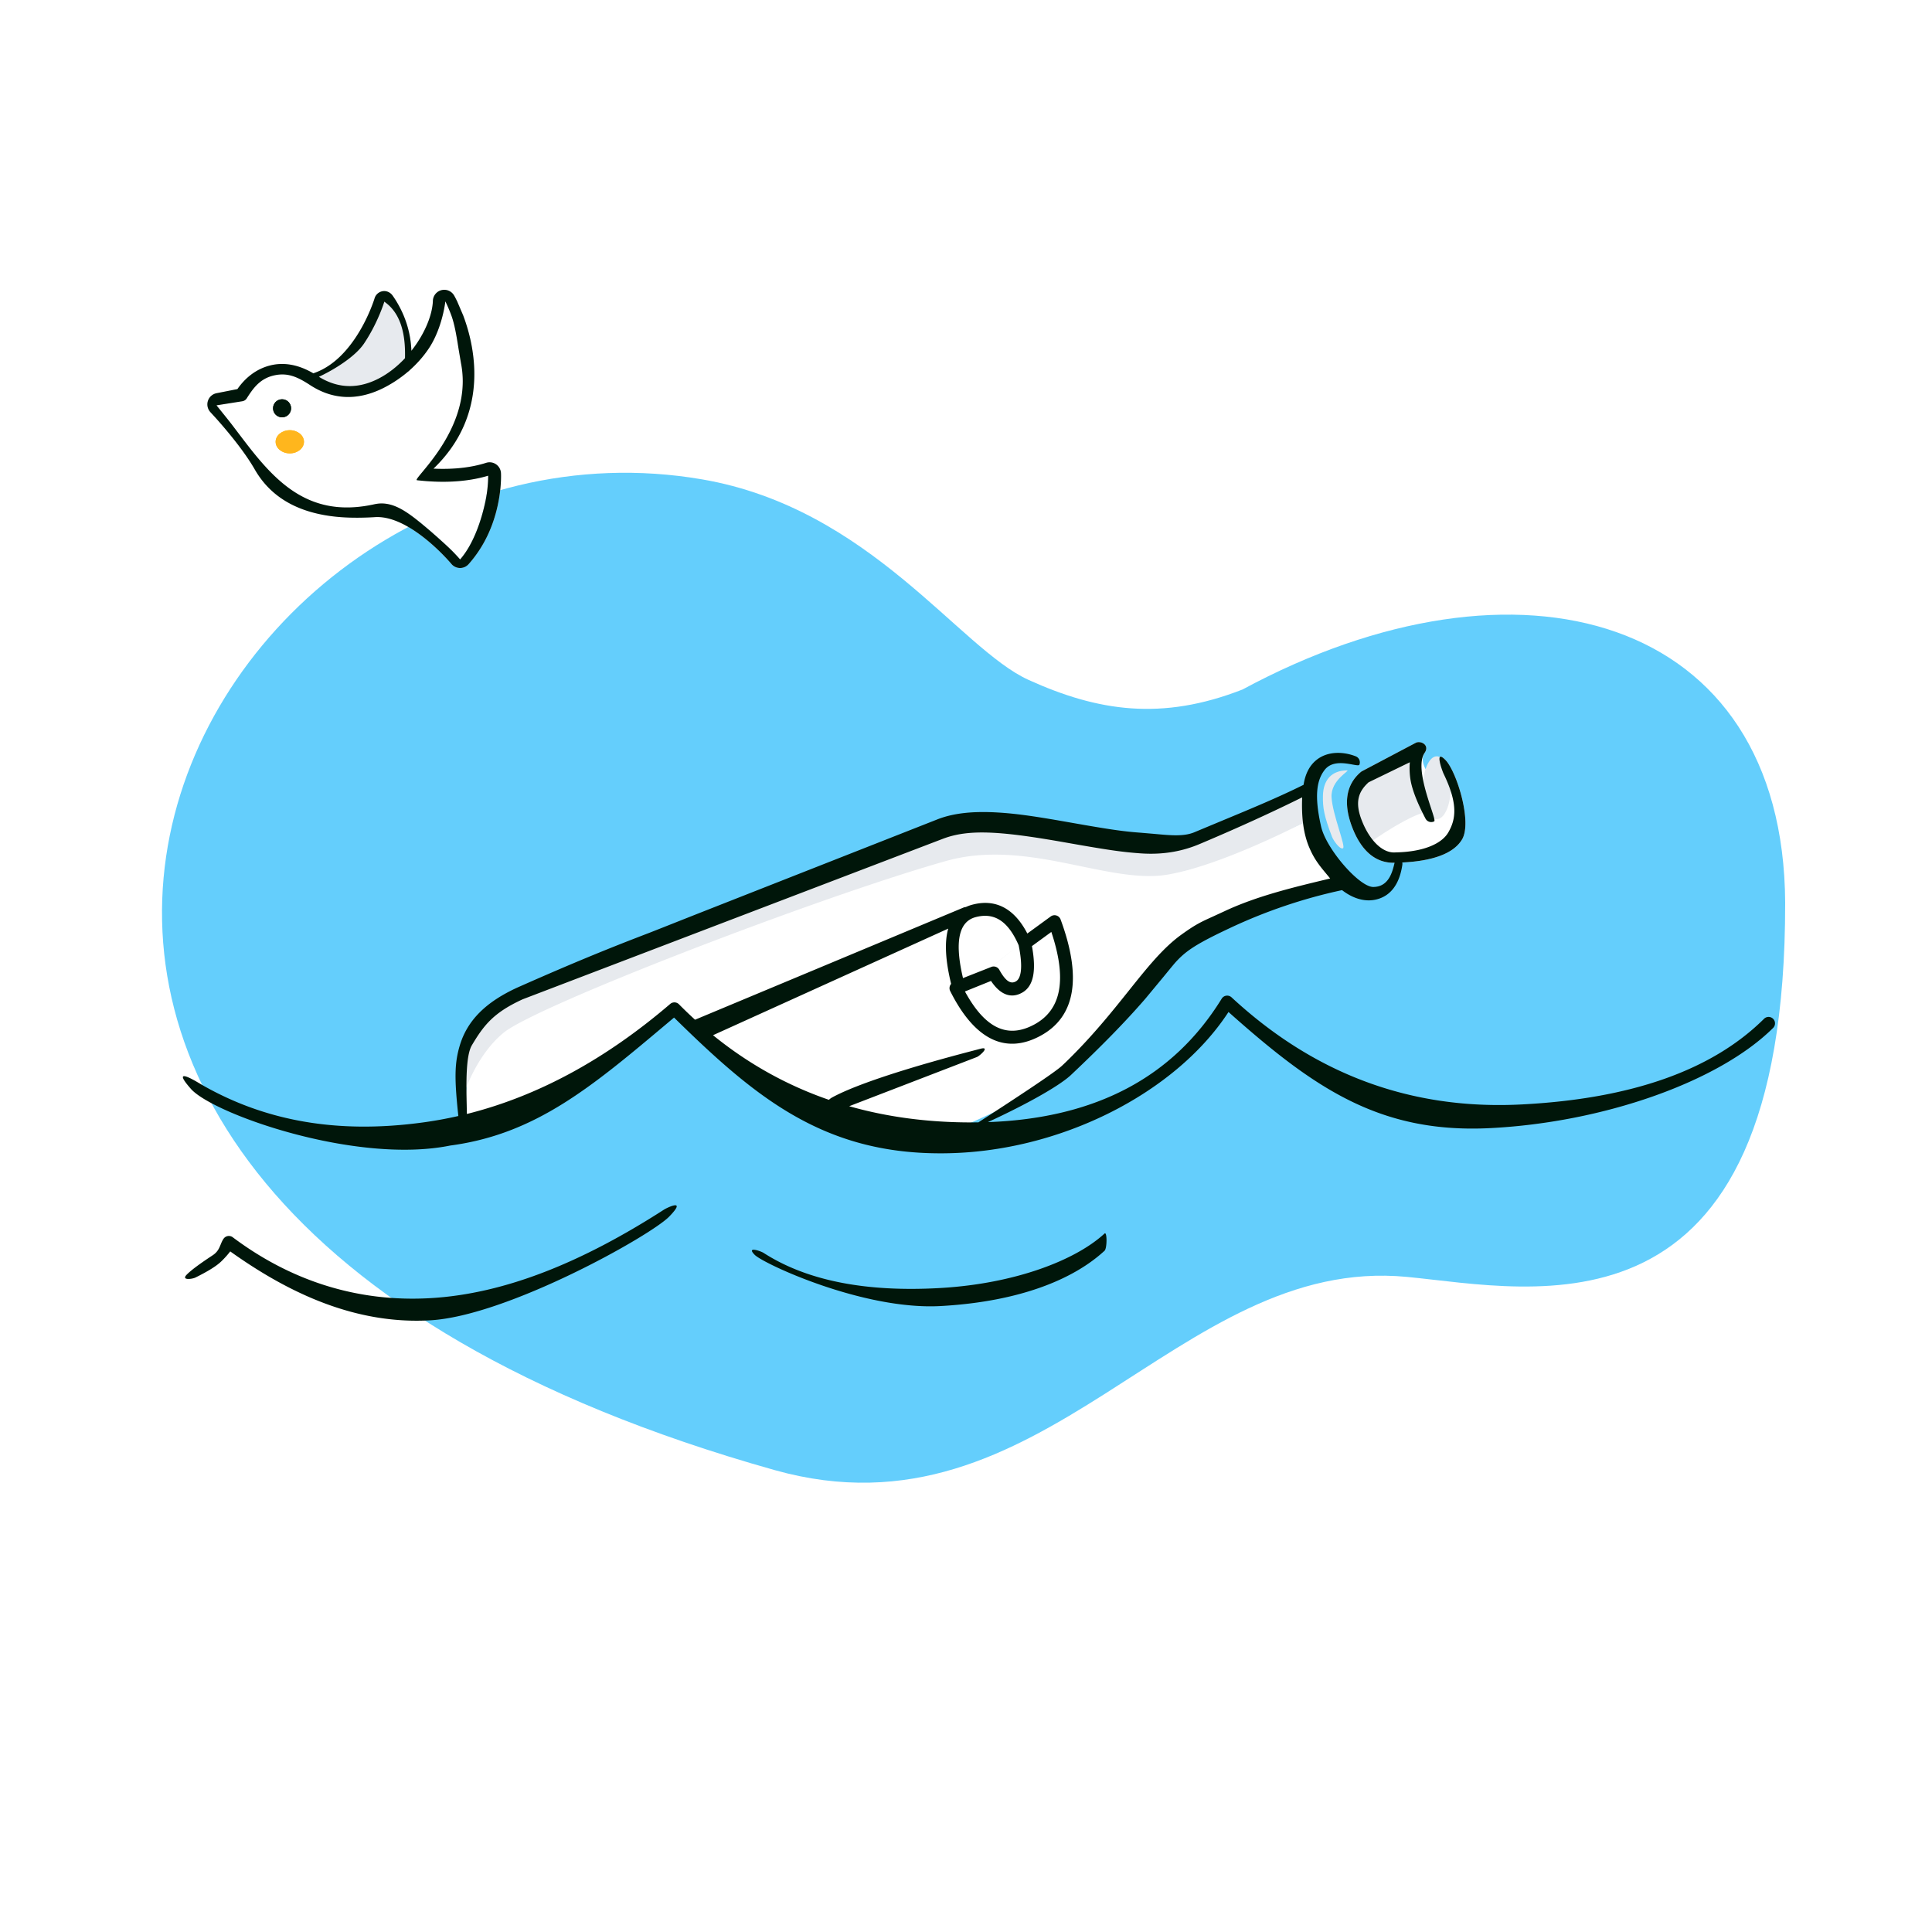 <svg xmlns="http://www.w3.org/2000/svg" width="750" height="750" fill="none"  xmlns:v="https://vecta.io/nano"><path fill="#fff" d="M0 0h750v750H0z"/><g fill-rule="evenodd"><path d="M300.673 570.676c104.754 29.459 155.726-83.59 245.481-74.989 49.132 4.708 147.065 28.571 146.846-145.255-.547-112.221-103.984-140.323-210.649-82.771-31.387 12.275-56.167 8.471-83.073-3.725s-61.508-66.643-126.725-77.844C76.294 152.384-91.63 460.355 300.673 570.676z" fill="#64cefc"/><path d="M549.609 288.346c1.965-.956 5.491.897 3.446 3.879-4.53 6.604 12.987 19.795 7.364 8.171-.601-1.243-3.684-9.838.678-5.4s10.445 24.046 6.511 30.802c-3.452 5.929-12.588 8.75-25.06 9.084l-.561.012-.266.016c-7.352.342-12.927-4.208-16.525-13.069l-.173-.432c-3.643-9.275-2.644-16.71 3.247-21.723a2.57 2.57 0 0 1 .342-.245l.186-.099 20.811-10.996z" fill="#fff"/><path d="M152.426 114.765c-.858-1.217-2.248-1.918-3.732-1.736a3.91 3.91 0 0 0-3.253 2.699l-.123.39-.336.988-1.359 3.496c-1.518 3.592-3.387 7.177-5.618 10.512-4.813 7.195-10.612 12.204-17.41 14.133a2 2 0 0 0-1.378 2.47c.153.539 10.081 5.501 20.217 4.25 9.831-1.213 19.88-8.625 19.961-9.129l.123-1.05.035-.352c.704-7.637-.632-16.262-5.774-24.618-.427-.695-.878-1.379-1.353-2.053z" fill="#e7eaee"/><path d="M172.884 116.986l-.052.404c-.713 5.17-2.708 12.369-6.318 17.8-4.443 6.686-10.714 11.799-17.016 15.094-9.092 4.754-18.987 5.624-28.731-.552l-.43-.276c-5.12-3.349-9.006-4.962-14.337-3.631s-7.921 5.214-10.222 8.816l-.106.153c-.369.492-.909.834-1.517.954l-10.108 1.601 3.681 4.573 2.363 2.998 4.046 5.33c12.058 15.815 25.035 30.916 50.341 25.688l.858-.184c6.704-1.49 12.325 2.513 19.377 8.412l1.507 1.269c1.865 1.578 7.505 6.55 9.813 8.943l.754.792.696.748.414.456.72.811.442-.522c4.773-5.746 7.763-14.499 9.311-21.719a51.4 51.4 0 0 0 1.06-7.751l.017-.313a40.92 40.92 0 0 0 .055-1.834v-.381l-.721.211c-8.346 2.367-17.737 2.603-26.9 1.546-2.213-.256 22.068-19.922 17.084-45.391-1.136-5.805-1.857-13.566-3.841-18.834-.626-1.661-1.274-3.18-1.917-4.539l-.323-.672z" fill="#fff"/><path d="M550.665 291.491l-20.774 10.099c-4.98 4.237-5.827 10.539-2.541 18.905 1.153 2.936 4.038 9.928 4.038 7.181 0-.857 19.277-13.458 22.976-12.225 3.419 1.14-2.724-9.136-4.446-13.861l.747-10.357.571-1.032m-28.288 8.869c1.381 0-6.443 3.679-6.04 10.465s5.706 19.293 4.417 19.786-3.735-3.154-4.228-4.443c-3.067-8.025-3.647-11.3-3.538-15.98.144-6.127 3.366-9.828 9.389-9.828z" fill="#e7eaee"/></g><ellipse cx="557.762" cy="305.792" rx="5.4" ry="12.199" fill="#e7eaee"/><g fill-rule="evenodd"><path d="M180.567 434.416c0-21.167 2.352-30.371 27.606-41.923 51.76-20.921 51.76-21.727 150.92-60.065 26.224-10.086 81.51 14.075 105.551 3.949 16.027-6.75 31.014-11.763 44.256-18.458 1.282 8.373 9.571 22.549 12.49 24.986-15.506 3.254-30.505 8.287-44.997 15.097-31.329 14.722-12.764 10.71-62.387 57.507-4.206 3.965-19.659 13.007-42.004 22.426 0 0-45-6.043-63.048-13.55-18.368-7.64-46.2-31.892-46.2-31.892s-32.46 21.177-51.121 30.696c-8.735 4.455-31.066 11.227-31.066 11.227z" fill="#fff"/><g fill="#e7eaee"><path d="M180.567 423.416c0-4.969-.525-8.437 0-12.272 1.711-12.504 8.417-18.901 27.744-27.742 51.76-20.921 51.622-23.636 150.782-61.974 26.224-10.086 81.509 14.075 105.55 3.949 16.028-6.75 31.015-11.763 44.257-18.458.037.24-1.341 11.682-1.341 11.682s-32.688 17.262-54.311 20.922c-22.975 3.889-54.531-14.146-86.04-5.276-47.985 13.508-158.562 55.964-171.643 66.604-10.278 8.36-14.998 22.565-14.998 22.565zm-28.141-308.651c-.858-1.217-2.248-1.918-3.732-1.736a3.91 3.91 0 0 0-3.253 2.699l-.123.39-.336.988-1.359 3.496c-1.518 3.592-3.387 7.177-5.618 10.512-4.813 7.195-10.612 12.204-17.41 14.133a2 2 0 0 0-1.378 2.47c.301 1.062 16.819-6.464 22.113-14.379 2.383-3.563 4.367-7.368 5.978-11.178a68.89 68.89 0 0 0 1.271-3.232l.176-.493.367-1.082c.026-.227.051-.303.073-.228 11.458 7.838 6.954 27.292 8.054 27.386a2 2 0 0 0 2.146-1.673l.123-1.05.035-.352c.704-7.637-.632-16.262-5.774-24.618-.427-.695-.878-1.379-1.353-2.053z"/><path d="M176.283 114.706l.252.45.308.579.621 1.236 2.339 5.464c2.14 5.68 3.635 11.811 4.146 18.197.693 8.667-.558 16.847-3.727 24.288l-.271.625c-2.574 5.812-6.324 11.138-11.192 15.917l-.483.467.41.02c7.011.294 13.944-.333 20.038-2.276a4.41 4.41 0 0 1 3.858.581c1.124.782 1.822 2.04 1.892 3.407l.016.424.01.561v.215c0 .783-.023 1.66-.079 2.622a56.12 56.12 0 0 1-1.162 8.509c-1.811 8.446-5.431 16.358-11.348 23.024-.786.885-1.89 1.415-3.065 1.478l-.271.006a4.45 4.45 0 0 1-3.214-1.427l-.596-.693-.292-.332-.621-.69-.68-.734-.738-.775c-2.172-2.252-4.57-4.486-7.117-6.541-7.058-5.695-13.867-8.911-19.682-8.563-9.511.572-17.388.127-24.696-1.923-9.447-2.651-16.866-7.852-21.775-16.131l-.275-.472c-2.542-4.432-6.295-9.538-10.723-14.853a186.63 186.63 0 0 0-4.005-4.648l-.547-.612-1.895-2.068c-1.111-1.171-1.497-2.851-1.012-4.388l.071-.207c.533-1.436 1.774-2.5 3.285-2.798l8.106-1.602.094-.137c2.901-4.122 7.042-7.615 12.544-9.021 5.738-1.468 11.776-.192 17.857 3.667l.424.273c8.213 5.371 16.353 5.075 24.093 1.028 5.528-2.89 10.798-7.799 14.79-13.807 3.713-5.585 5.919-11.556 6.077-16.269.065-1.969 1.424-3.66 3.334-4.143s3.912.364 4.901 2.072zm-3.399 2.28l-.052.404c-.712 5.17-2.708 12.369-6.317 17.8-4.444 6.686-10.715 11.799-17.017 15.094-9.091 4.754-18.987 5.624-28.731-.552l-.43-.276c-5.12-3.349-9.006-4.962-14.337-3.631s-7.921 5.214-10.222 8.816l-.105.153c-.369.492-.909.834-1.517.954l-10.108 1.601 3.681 4.573 2.363 2.998 4.046 5.33c12.058 15.815 25.035 30.916 50.341 25.688l.858-.184c6.704-1.49 12.325 2.513 19.377 8.412l1.507 1.269c1.865 1.578 7.505 6.55 9.813 8.943l.754.792.696.748.415.456.719.811.442-.522c4.773-5.746 7.763-14.499 9.311-21.719.585-2.728.92-5.34 1.06-7.751l.017-.313a40.92 40.92 0 0 0 .055-1.834v-.381l-.721.211c-8.346 2.367-17.737 2.603-26.9 1.546-2.213-.256 22.068-19.922 17.084-45.391-1.136-5.805-1.857-13.566-3.841-18.834a60.28 60.28 0 0 0-1.917-4.539l-.323-.672z"/></g><path d="M109.5 162c1.93 0 3.5-1.57 3.5-3.5s-1.57-3.5-3.5-3.5-3.5 1.57-3.5 3.5 1.57 3.5 3.5 3.5z" fill="#00160a"/></g><g fill="#ffb61d"><ellipse cx="112.5" cy="171.5" rx="5.5" ry="4.5"/><ellipse cx="112.5" cy="171.5" rx="5.5" ry="4.5"/></g><path fill-rule="evenodd" d="M176.283 114.706l.252.45.308.579.621 1.236 2.34 5.464c2.139 5.68 3.635 11.811 4.145 18.197.693 8.667-.558 16.847-3.726 24.288l-.272.625c-2.574 5.812-6.324 11.138-11.192 15.917l-.483.467.41.02c7.011.294 13.944-.333 20.038-2.276a4.41 4.41 0 0 1 3.858.581c1.124.782 1.822 2.04 1.892 3.407l.016.424.01.561v.215c0 .783-.023 1.66-.079 2.622a56.12 56.12 0 0 1-1.162 8.509c-1.811 8.446-5.431 16.358-11.348 23.024-.785.885-1.89 1.415-3.065 1.478l-.271.006a4.45 4.45 0 0 1-3.214-1.427l-.596-.693-.292-.332-.621-.69-.68-.734-.738-.775c-2.172-2.252-4.57-4.486-7.117-6.541-7.058-5.695-13.867-8.911-19.682-8.563-9.511.572-17.388.127-24.696-1.923-9.447-2.651-16.866-7.852-21.775-16.131l-.275-.472c-2.542-4.432-6.295-9.538-10.723-14.853a186.63 186.63 0 0 0-4.005-4.648l-.547-.612-1.895-2.068c-1.111-1.171-1.497-2.851-1.012-4.388l.071-.207c.533-1.436 1.774-2.5 3.285-2.798l8.106-1.602.094-.137c2.901-4.122 7.042-7.615 12.543-9.021 5.415-1.385 11.097-.327 16.83 3.039 6.351-2.128 11.803-6.986 16.368-13.81 2.231-3.335 4.1-6.92 5.618-10.512a61.74 61.74 0 0 0 1.359-3.496l.336-.988.123-.39a3.91 3.91 0 0 1 3.253-2.699c1.484-.182 2.874.519 3.732 1.736.475.674.926 1.358 1.353 2.053 3.991 6.486 5.69 13.135 5.921 19.357a46.35 46.35 0 0 0 2.271-3.129c3.713-5.585 5.919-11.556 6.077-16.269.065-1.969 1.424-3.66 3.334-4.143s3.912.364 4.901 2.072zm-29.102 32.147c-7.518 3.931-15.414 4.323-23.387-.58 5.368-2.482 13.982-7.621 17.536-12.935 2.383-3.563 4.367-7.368 5.978-11.178a67.81 67.81 0 0 0 1.271-3.232l.176-.493.367-1.082c.026-.227.051-.303.073-.228 7.616 5.21 8.18 15.553 8.024 21.93-3.061 3.266-6.496 5.946-10.038 7.798zm2.317 3.431c3.051-1.595 6.094-3.616 8.927-6.036.218-.127.41-.294.567-.492 2.799-2.469 5.374-5.334 7.523-8.566 3.609-5.431 5.605-12.63 6.317-17.8l.052-.404.324.672a60.71 60.71 0 0 1 1.916 4.539c1.381 3.666 2.15 8.54 2.873 13.121h0l.968 5.713c3.82 19.521-9.552 35.633-15.009 42.209-1.663 2.004-2.592 3.122-2.075 3.182 9.163 1.057 18.554.821 26.9-1.546l.721-.211v.381a39.47 39.47 0 0 1-.055 1.834l-.017.313c-.14 2.411-.475 5.023-1.06 7.751-1.548 7.22-4.537 15.973-9.311 21.719l-.442.522-.719-.811-.415-.456-.696-.748-.754-.792c-2.308-2.393-7.948-7.365-9.813-8.943l-1.507-1.269c-7.052-5.899-12.673-9.902-19.377-8.412l-.858.184c-25.306 5.228-38.283-9.873-50.341-25.688l-4.046-5.33c-.467-.612-1.255-1.612-2.362-2.998l-3.681-4.573 10.108-1.601c.608-.12 1.148-.462 1.517-.954l.105-.153c2.302-3.602 4.891-7.485 10.222-8.816s9.217.282 14.337 3.631l.43.276c9.744 6.176 19.64 5.306 28.731.552zm400.111 138.062c1.965-.956 5.491.897 3.446 3.879-3.097 4.515.344 14.999 2.439 21.385h0v.001h.001v.001c.969 2.953 1.65 5.029 1.263 5.231a2.5 2.5 0 0 1-3.374-1.057c-3.463-6.627-5.451-11.889-5.947-15.888-.247-1.991-.302-3.916-.162-5.773l.018-.215-16.01 7.782-.202.186c-3.614 3.391-5.204 7.327-2.56 14.299l.156.404c2.872 7.31 7.732 12.554 12.788 12.336l.396-.021c11.236-.225 17.952-3.607 20.349-7.724 3.015-5.177 3.833-11.152-1.79-22.776-.602-1.243-3.685-9.838.677-5.4s10.445 24.046 6.511 30.802c-3.284 5.64-11.711 8.467-23.26 9.017a2.47 2.47 0 0 1 .036.922c-1.094 7.424-4.482 12.094-10.149 13.445-4.333 1.033-8.99-.336-13.256-3.634-14.987 3.219-29.494 8.124-43.523 14.716l-2.078.985c-7.157 3.419-11.262 5.71-14.259 7.938-1.758 1.307-3.21 2.645-4.771 4.368l-.252.286c-.757.878-2.407 2.894-4.285 5.187l-.004.005-.002.003-.002.002-.006.008-.003.003-7.125 8.592-.836.963c-7.041 8.068-15.915 17.221-28.112 28.723l-.342.314c-4.573 4.086-16.725 10.995-31.879 17.962 41.822-1.486 71.978-17.449 90.758-47.915a2.5 2.5 0 0 1 3.827-.522c32.293 29.908 69.71 43.749 112.396 41.587 42.8-2.167 74.207-13.291 94.32-33.262a2.5 2.5 0 0 1 3.523 3.548c-21.099 20.951-65.894 36.672-109.823 38.896-42.721 2.163-68.211-15.44-100.804-44.372l-.797-.712-.285.439c-20.642 31.283-65.49 54.099-110.245 54.422l-1.402.005c-45.778 0-72.179-22.165-103.063-52.461l-.241-.238-.11.095-.807.678-1.891 1.591c-28.939 24.354-50.532 42.525-83.013 47.168l-1.036.144c-36.624 7.41-92.168-12.327-100.704-22.002-7.821-8.864 1.301-3.354 3.806-1.842h0l.503.301c24.24 13.878 52.188 19.163 85.719 14.589a158.76 158.76 0 0 0 13.795-2.507l-.053-.492c-1.464-13.906-1.472-19.983.637-26.959 2.87-9.489 9.836-16.698 22.368-22.431l3.451-1.525c15.48-6.823 27.774-11.945 40.526-16.921l.934-.364 4.358-1.684 1.449-.552c.523-.185 7.338-2.887 17.701-6.995l.003-.002.027-.01.005-.002.003-.001 94.768-37.296c6.047-2.326 13.371-3.099 22.352-2.635l.774.042c6.729.396 13.347 1.31 24.197 3.187l9.532 1.669c10.645 1.843 15.802 2.569 21.824 2.998l5.403.461c6.332.589 11.428 1.063 15.488-.648l10.622-4.429c11.347-4.706 21.931-9.097 31.753-13.979.674-4.368 2.395-7.593 5.092-9.717 4.161-3.276 10.05-3.331 15.157-1.345a2.5 2.5 0 0 1 1.424 3.236c-.162.416-1.202.225-2.674-.047-3.078-.567-8.043-1.483-10.813 2.084-3.083 3.968-4.106 10.047-1.377 22.017 1.978 8.675 14.802 23.425 20.218 23.425 6.039 0 7.451-5.862 8.252-9.187l.051-.208c-7.182.186-12.64-4.359-16.182-13.082l-.172-.432c-3.643-9.275-2.644-16.71 3.247-21.723.107-.091.221-.173.342-.245l.185-.099 20.811-10.996zm-33.243 52.683c-.253-.306-.503-.62-.75-.941a7.09 7.09 0 0 1-.262-.295l-.699-.844c-1.938-2.328-4.183-5.024-5.941-8.913l-.255-.567c-2.82-6.317-3.156-13.412-2.983-19.263l.026-.68-.149.076c-11.651 5.766-24.325 11.551-38.022 17.354l-1.717.725c-5.864 2.47-13.189 4.215-22.469 3.616l-.718-.049c-6.34-.452-11.674-1.21-22.857-3.152l-8.349-1.463c-23.536-4.075-35.314-4.711-45.02-1.082L202.932 387.91c-11.274 5.157-15.099 10.009-19.761 17.872-2.411 4.067-2.168 15.285-1.998 23.077v.002l.066 3.581c27.367-6.845 53.673-21.073 78.935-42.716a2.5 2.5 0 0 1 3.404.14 168.26 168.26 0 0 0 6.234 5.989l104.224-43.544c.286-.119.581-.181.873-.192a14.94 14.94 0 0 1 2.541-.918c9.088-2.416 16.345 1.514 21.36 11.19l9.084-6.626a2.5 2.5 0 0 1 3.818 1.152c8.291 22.405 5.875 37.757-7.776 45.164-13.767 7.47-25.739 1.311-35.072-17.36a2.5 2.5 0 0 1 .367-2.78c-2.225-9.039-2.638-16.241-1.124-21.456l-91.314 41.381c13.654 11.085 28.648 19.446 44.991 25.085.374-.357.778-.665 1.176-.883 13.766-7.54 47.682-16.349 56.06-18.524l1.572-.411c3.93-1.053-.097 2.62-1.283 3.167l-.152.064-49.502 19.063c14.726 4.194 30.494 6.29 47.313 6.29l2.851-.021 1.111-.722c10.587-6.881 28.287-18.386 31.36-21.284l1.434-1.356c10.192-9.89 17.778-19.378 24.399-27.659 7.264-9.087 13.368-16.722 20.481-21.843 5.531-3.982 7.535-4.892 12.245-7.03l4.481-2.063c12.494-5.871 26.682-9.271 40.001-12.462l1.035-.248zm-137.632 15.004c7.202-1.915 12.595 1.467 16.706 10.911l-10.632 8.425-10.976 4.33-.274-1.204c-3.006-13.624-1.047-20.807 5.176-22.462zm16.706 10.911l-10.613 8.417a2.48 2.48 0 0 1 .651-.16 2.5 2.5 0 0 1 .599.008c.466.063.908.256 1.272.561.239.2.443.446.597.733 2.505 4.51 4.442 5.585 6.408 4.482 2.082-1.167 2.736-5.556 1.215-13.397l-.129-.644zm-137.701 102.65c1.161-.747 9.175-4.657 2.038 2.692s-62.721 38.53-92.725 40.257c-28.919 1.664-54.595-10.414-76.934-26.221l-.74-.528-.148.191a35.69 35.69 0 0 1-3.049 3.413l-.449.43c-1.892 1.777-5.167 3.787-9.899 6.124-1.238.612-5.612 1.174-3.349-1.134s7.218-5.632 10.103-7.537c1.886-1.245 2.481-2.702 3.072-4.147.313-.766.625-1.529 1.127-2.255a2.5 2.5 0 0 1 3.556-.579c22.023 16.506 47.749 25.304 76.711 23.638 29.082-1.674 59.116-14.031 90.687-34.344zm171.048 15.94c1.015-.936 1.015-7.616 0-6.68-11.233 10.365-34.75 19.481-63.769 21.151-29.056 1.673-51.9-2.896-68.577-13.619-1.161-.747-6.909-2.722-3.455.75s42.289 21.589 72.319 19.861l.9-.053c29.589-1.806 50.45-10.216 62.582-21.41zm-20.511-123.301l-.151-.45-7.527 5.492.139.777c1.513 8.852.481 14.639-3.717 17.166l-.22.128c-4.376 2.454-8.495.721-11.938-4.321l-.152-.225-10.121 4.088.234.425c7.737 13.961 16.311 17.844 26.402 12.548l.326-.174c10.135-5.5 12.631-16.723 7.075-34.366l-.35-1.088zM113 158.5c0 1.93-1.57 3.5-3.5 3.5s-3.5-1.57-3.5-3.5 1.57-3.5 3.5-3.5 3.5 1.57 3.5 3.5z" fill="#00160a"/></svg>